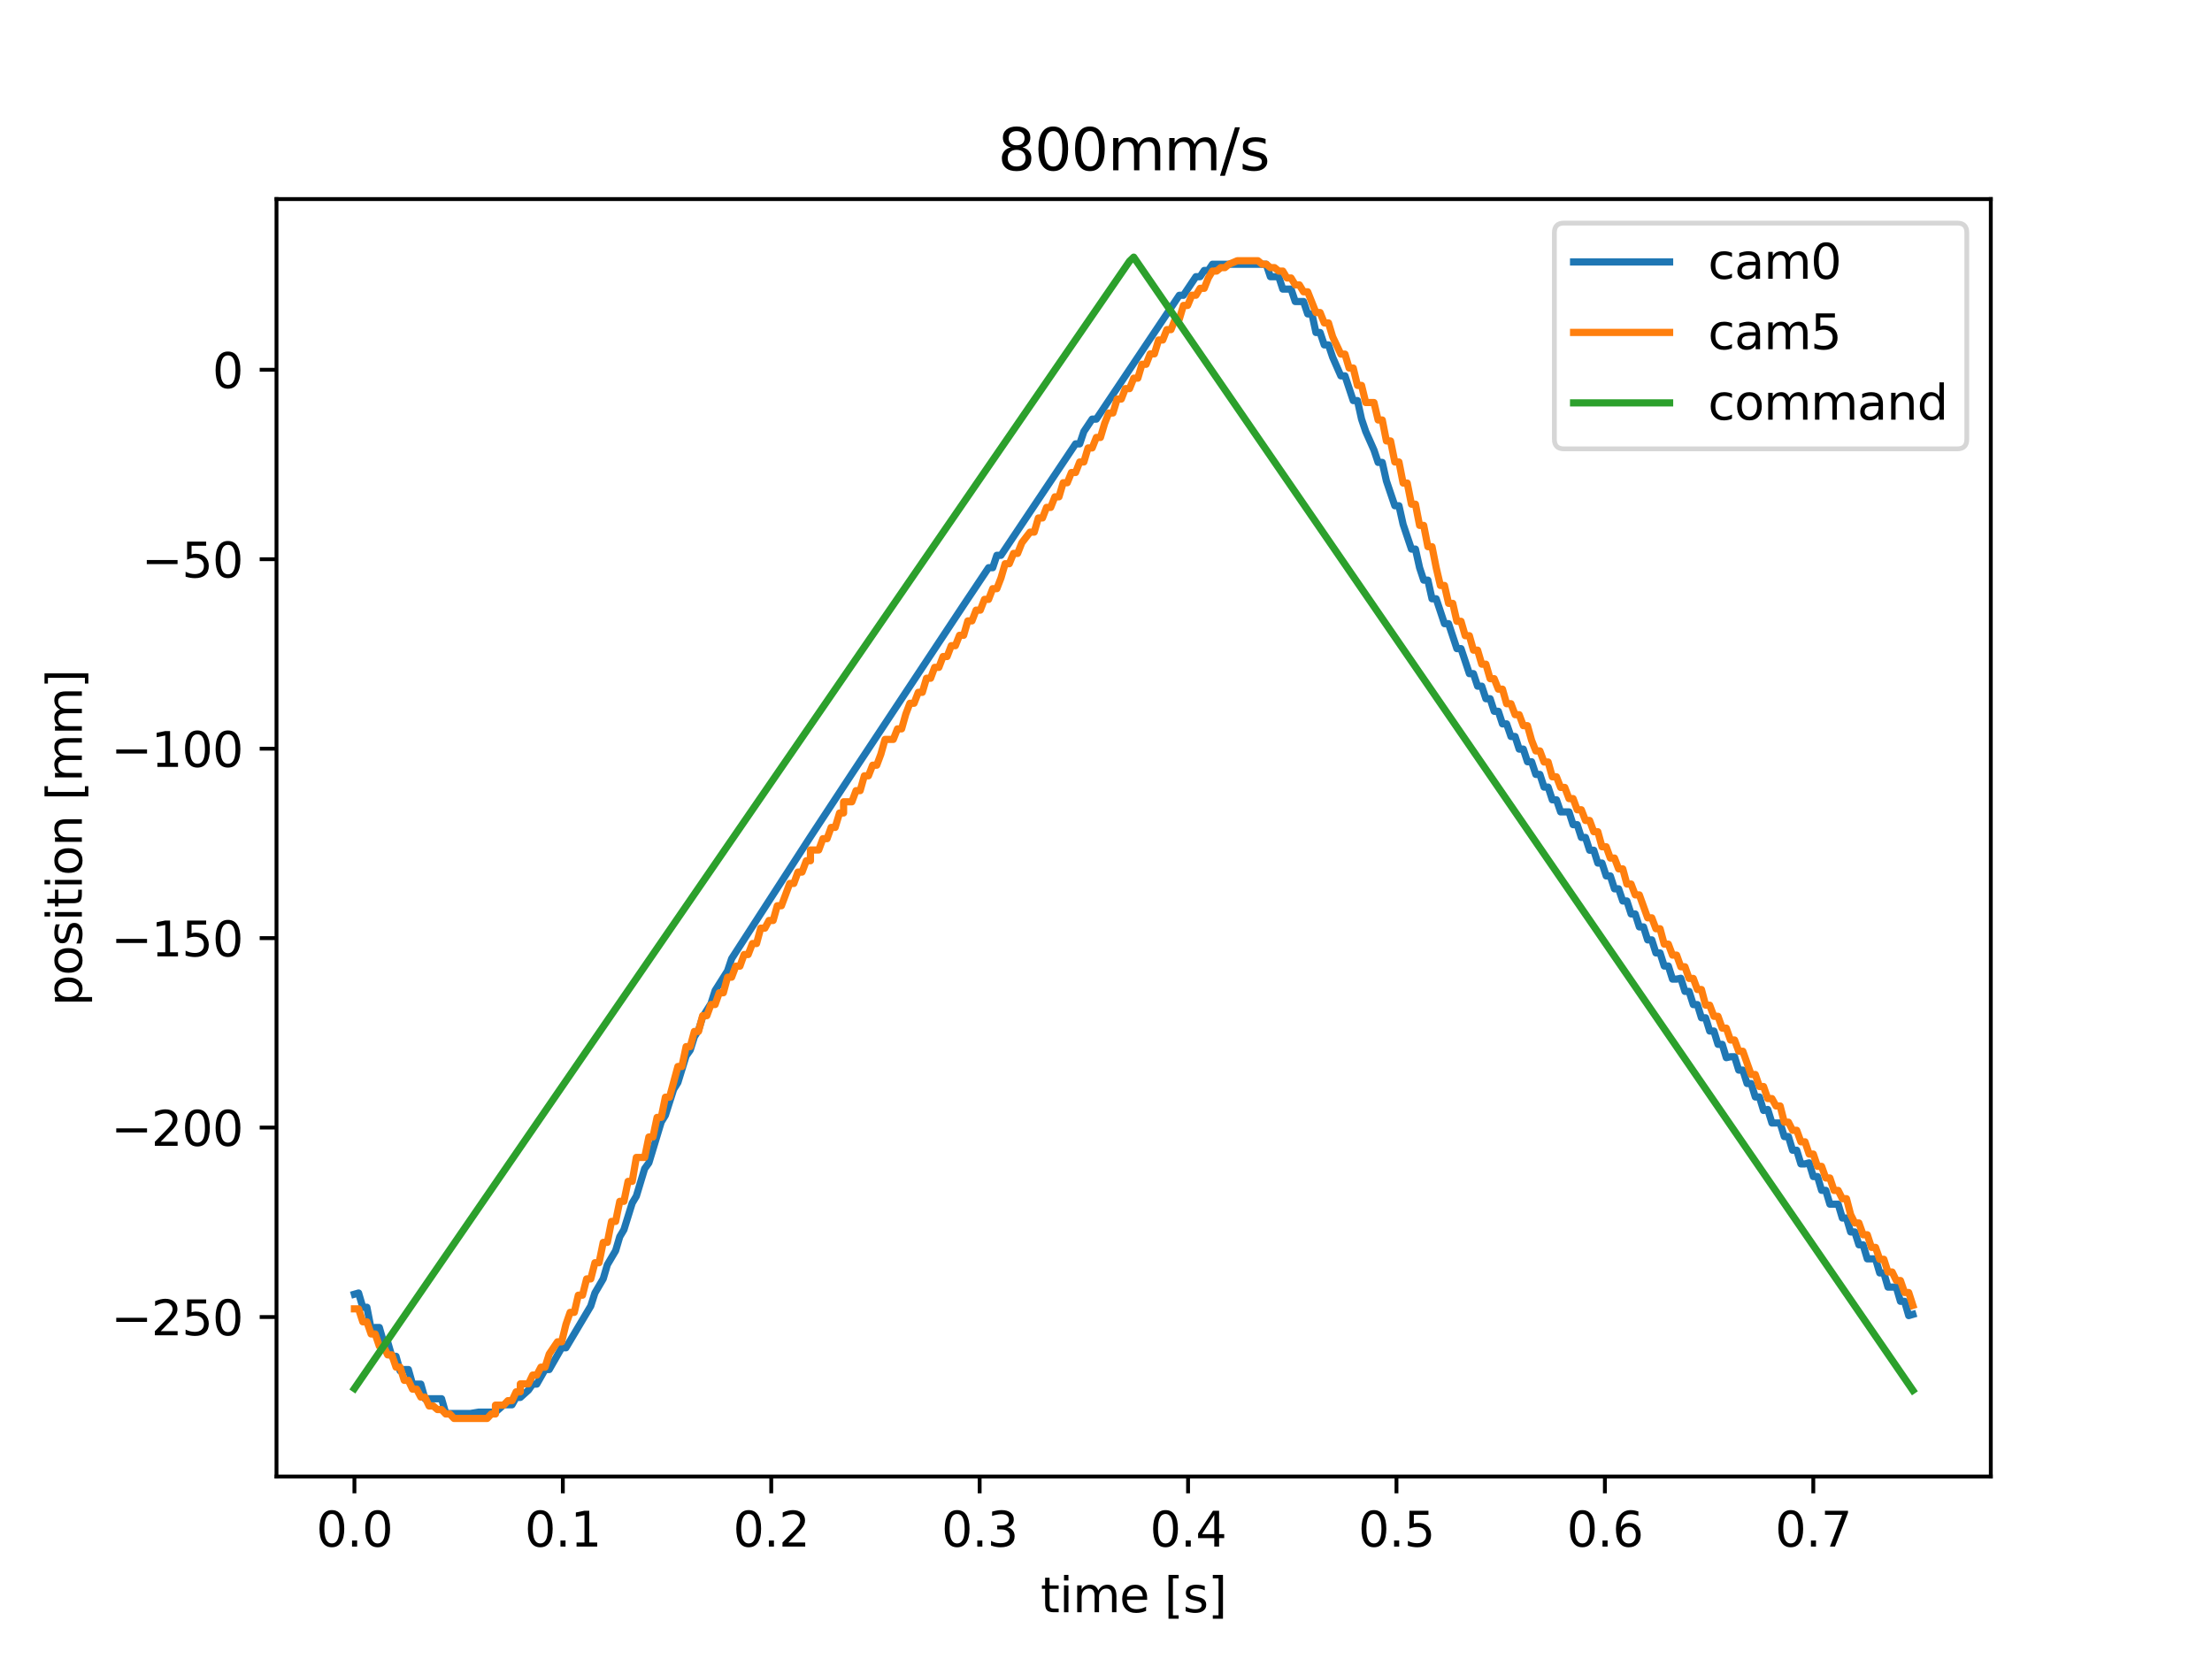 <?xml version="1.0" encoding="utf-8" standalone="no"?>
<!DOCTYPE svg PUBLIC "-//W3C//DTD SVG 1.1//EN"
  "http://www.w3.org/Graphics/SVG/1.1/DTD/svg11.dtd">
<svg xmlns:xlink="http://www.w3.org/1999/xlink" width="460.8pt" height="345.6pt" viewBox="0 0 460.8 345.6" xmlns="http://www.w3.org/2000/svg" version="1.1">
 <defs>
  <style type="text/css">*{stroke-linejoin: round; stroke-linecap: butt}</style>
 </defs>
 <g id="figure_1">
  <g id="patch_1">
   <path d="M 0 345.6 
L 460.8 345.6 
L 460.8 0 
L 0 0 
z
" style="fill: #ffffff"/>
  </g>
  <g id="axes_1">
   <g id="patch_2">
    <path d="M 57.6 307.584 
L 414.72 307.584 
L 414.72 41.472 
L 57.6 41.472 
z
" style="fill: #ffffff"/>
   </g>
   <g id="matplotlib.axis_1">
    <g id="xtick_1">
     <g id="line2d_1">
      <defs>
       <path id="m8192495be1" d="M 0 0 
L 0 3.5 
" style="stroke: #000000; stroke-width: 0.8"/>
      </defs>
      <g>
       <use xlink:href="#m8192495be1" x="73.833" y="307.584" style="stroke: #000000; stroke-width: 0.8"/>
      </g>
     </g>
     <g id="text_1">
      <!-- 0.0 -->
      <g transform="translate(65.881 322.182) scale(0.1 -0.1)">
       <defs>
        <path id="DejaVuSans-30" d="M 2034 4250 
Q 1547 4250 1301 3770 
Q 1056 3291 1056 2328 
Q 1056 1369 1301 889 
Q 1547 409 2034 409 
Q 2525 409 2770 889 
Q 3016 1369 3016 2328 
Q 3016 3291 2770 3770 
Q 2525 4250 2034 4250 
z
M 2034 4750 
Q 2819 4750 3233 4129 
Q 3647 3509 3647 2328 
Q 3647 1150 3233 529 
Q 2819 -91 2034 -91 
Q 1250 -91 836 529 
Q 422 1150 422 2328 
Q 422 3509 836 4129 
Q 1250 4750 2034 4750 
z
" transform="scale(0.016)"/>
        <path id="DejaVuSans-2e" d="M 684 794 
L 1344 794 
L 1344 0 
L 684 0 
L 684 794 
z
" transform="scale(0.016)"/>
       </defs>
       <use xlink:href="#DejaVuSans-30"/>
       <use xlink:href="#DejaVuSans-2e" x="63.623"/>
       <use xlink:href="#DejaVuSans-30" x="95.41"/>
      </g>
     </g>
    </g>
    <g id="xtick_2">
     <g id="line2d_2">
      <g>
       <use xlink:href="#m8192495be1" x="117.249" y="307.584" style="stroke: #000000; stroke-width: 0.8"/>
      </g>
     </g>
     <g id="text_2">
      <!-- 0.1 -->
      <g transform="translate(109.297 322.182) scale(0.1 -0.1)">
       <defs>
        <path id="DejaVuSans-31" d="M 794 531 
L 1825 531 
L 1825 4091 
L 703 3866 
L 703 4441 
L 1819 4666 
L 2450 4666 
L 2450 531 
L 3481 531 
L 3481 0 
L 794 0 
L 794 531 
z
" transform="scale(0.016)"/>
       </defs>
       <use xlink:href="#DejaVuSans-30"/>
       <use xlink:href="#DejaVuSans-2e" x="63.623"/>
       <use xlink:href="#DejaVuSans-31" x="95.41"/>
      </g>
     </g>
    </g>
    <g id="xtick_3">
     <g id="line2d_3">
      <g>
       <use xlink:href="#m8192495be1" x="160.664" y="307.584" style="stroke: #000000; stroke-width: 0.8"/>
      </g>
     </g>
     <g id="text_3">
      <!-- 0.2 -->
      <g transform="translate(152.713 322.182) scale(0.1 -0.1)">
       <defs>
        <path id="DejaVuSans-32" d="M 1228 531 
L 3431 531 
L 3431 0 
L 469 0 
L 469 531 
Q 828 903 1448 1529 
Q 2069 2156 2228 2338 
Q 2531 2678 2651 2914 
Q 2772 3150 2772 3378 
Q 2772 3750 2511 3984 
Q 2250 4219 1831 4219 
Q 1534 4219 1204 4116 
Q 875 4013 500 3803 
L 500 4441 
Q 881 4594 1212 4672 
Q 1544 4750 1819 4750 
Q 2544 4750 2975 4387 
Q 3406 4025 3406 3419 
Q 3406 3131 3298 2873 
Q 3191 2616 2906 2266 
Q 2828 2175 2409 1742 
Q 1991 1309 1228 531 
z
" transform="scale(0.016)"/>
       </defs>
       <use xlink:href="#DejaVuSans-30"/>
       <use xlink:href="#DejaVuSans-2e" x="63.623"/>
       <use xlink:href="#DejaVuSans-32" x="95.41"/>
      </g>
     </g>
    </g>
    <g id="xtick_4">
     <g id="line2d_4">
      <g>
       <use xlink:href="#m8192495be1" x="204.08" y="307.584" style="stroke: #000000; stroke-width: 0.8"/>
      </g>
     </g>
     <g id="text_4">
      <!-- 0.3 -->
      <g transform="translate(196.129 322.182) scale(0.1 -0.1)">
       <defs>
        <path id="DejaVuSans-33" d="M 2597 2516 
Q 3050 2419 3304 2112 
Q 3559 1806 3559 1356 
Q 3559 666 3084 287 
Q 2609 -91 1734 -91 
Q 1441 -91 1130 -33 
Q 819 25 488 141 
L 488 750 
Q 750 597 1062 519 
Q 1375 441 1716 441 
Q 2309 441 2620 675 
Q 2931 909 2931 1356 
Q 2931 1769 2642 2001 
Q 2353 2234 1838 2234 
L 1294 2234 
L 1294 2753 
L 1863 2753 
Q 2328 2753 2575 2939 
Q 2822 3125 2822 3475 
Q 2822 3834 2567 4026 
Q 2313 4219 1838 4219 
Q 1578 4219 1281 4162 
Q 984 4106 628 3988 
L 628 4550 
Q 988 4650 1302 4700 
Q 1616 4750 1894 4750 
Q 2613 4750 3031 4423 
Q 3450 4097 3450 3541 
Q 3450 3153 3228 2886 
Q 3006 2619 2597 2516 
z
" transform="scale(0.016)"/>
       </defs>
       <use xlink:href="#DejaVuSans-30"/>
       <use xlink:href="#DejaVuSans-2e" x="63.623"/>
       <use xlink:href="#DejaVuSans-33" x="95.41"/>
      </g>
     </g>
    </g>
    <g id="xtick_5">
     <g id="line2d_5">
      <g>
       <use xlink:href="#m8192495be1" x="247.496" y="307.584" style="stroke: #000000; stroke-width: 0.8"/>
      </g>
     </g>
     <g id="text_5">
      <!-- 0.4 -->
      <g transform="translate(239.544 322.182) scale(0.1 -0.1)">
       <defs>
        <path id="DejaVuSans-34" d="M 2419 4116 
L 825 1625 
L 2419 1625 
L 2419 4116 
z
M 2253 4666 
L 3047 4666 
L 3047 1625 
L 3713 1625 
L 3713 1100 
L 3047 1100 
L 3047 0 
L 2419 0 
L 2419 1100 
L 313 1100 
L 313 1709 
L 2253 4666 
z
" transform="scale(0.016)"/>
       </defs>
       <use xlink:href="#DejaVuSans-30"/>
       <use xlink:href="#DejaVuSans-2e" x="63.623"/>
       <use xlink:href="#DejaVuSans-34" x="95.41"/>
      </g>
     </g>
    </g>
    <g id="xtick_6">
     <g id="line2d_6">
      <g>
       <use xlink:href="#m8192495be1" x="290.912" y="307.584" style="stroke: #000000; stroke-width: 0.8"/>
      </g>
     </g>
     <g id="text_6">
      <!-- 0.5 -->
      <g transform="translate(282.96 322.182) scale(0.1 -0.1)">
       <defs>
        <path id="DejaVuSans-35" d="M 691 4666 
L 3169 4666 
L 3169 4134 
L 1269 4134 
L 1269 2991 
Q 1406 3038 1543 3061 
Q 1681 3084 1819 3084 
Q 2600 3084 3056 2656 
Q 3513 2228 3513 1497 
Q 3513 744 3044 326 
Q 2575 -91 1722 -91 
Q 1428 -91 1123 -41 
Q 819 9 494 109 
L 494 744 
Q 775 591 1075 516 
Q 1375 441 1709 441 
Q 2250 441 2565 725 
Q 2881 1009 2881 1497 
Q 2881 1984 2565 2268 
Q 2250 2553 1709 2553 
Q 1456 2553 1204 2497 
Q 953 2441 691 2322 
L 691 4666 
z
" transform="scale(0.016)"/>
       </defs>
       <use xlink:href="#DejaVuSans-30"/>
       <use xlink:href="#DejaVuSans-2e" x="63.623"/>
       <use xlink:href="#DejaVuSans-35" x="95.41"/>
      </g>
     </g>
    </g>
    <g id="xtick_7">
     <g id="line2d_7">
      <g>
       <use xlink:href="#m8192495be1" x="334.327" y="307.584" style="stroke: #000000; stroke-width: 0.8"/>
      </g>
     </g>
     <g id="text_7">
      <!-- 0.6 -->
      <g transform="translate(326.376 322.182) scale(0.1 -0.1)">
       <defs>
        <path id="DejaVuSans-36" d="M 2113 2584 
Q 1688 2584 1439 2293 
Q 1191 2003 1191 1497 
Q 1191 994 1439 701 
Q 1688 409 2113 409 
Q 2538 409 2786 701 
Q 3034 994 3034 1497 
Q 3034 2003 2786 2293 
Q 2538 2584 2113 2584 
z
M 3366 4563 
L 3366 3988 
Q 3128 4100 2886 4159 
Q 2644 4219 2406 4219 
Q 1781 4219 1451 3797 
Q 1122 3375 1075 2522 
Q 1259 2794 1537 2939 
Q 1816 3084 2150 3084 
Q 2853 3084 3261 2657 
Q 3669 2231 3669 1497 
Q 3669 778 3244 343 
Q 2819 -91 2113 -91 
Q 1303 -91 875 529 
Q 447 1150 447 2328 
Q 447 3434 972 4092 
Q 1497 4750 2381 4750 
Q 2619 4750 2861 4703 
Q 3103 4656 3366 4563 
z
" transform="scale(0.016)"/>
       </defs>
       <use xlink:href="#DejaVuSans-30"/>
       <use xlink:href="#DejaVuSans-2e" x="63.623"/>
       <use xlink:href="#DejaVuSans-36" x="95.41"/>
      </g>
     </g>
    </g>
    <g id="xtick_8">
     <g id="line2d_8">
      <g>
       <use xlink:href="#m8192495be1" x="377.743" y="307.584" style="stroke: #000000; stroke-width: 0.8"/>
      </g>
     </g>
     <g id="text_8">
      <!-- 0.7 -->
      <g transform="translate(369.792 322.182) scale(0.1 -0.1)">
       <defs>
        <path id="DejaVuSans-37" d="M 525 4666 
L 3525 4666 
L 3525 4397 
L 1831 0 
L 1172 0 
L 2766 4134 
L 525 4134 
L 525 4666 
z
" transform="scale(0.016)"/>
       </defs>
       <use xlink:href="#DejaVuSans-30"/>
       <use xlink:href="#DejaVuSans-2e" x="63.623"/>
       <use xlink:href="#DejaVuSans-37" x="95.41"/>
      </g>
     </g>
    </g>
    <g id="text_9">
     <!-- time [s] -->
     <g transform="translate(216.769 335.861) scale(0.1 -0.1)">
      <defs>
       <path id="DejaVuSans-74" d="M 1172 4494 
L 1172 3500 
L 2356 3500 
L 2356 3053 
L 1172 3053 
L 1172 1153 
Q 1172 725 1289 603 
Q 1406 481 1766 481 
L 2356 481 
L 2356 0 
L 1766 0 
Q 1100 0 847 248 
Q 594 497 594 1153 
L 594 3053 
L 172 3053 
L 172 3500 
L 594 3500 
L 594 4494 
L 1172 4494 
z
" transform="scale(0.016)"/>
       <path id="DejaVuSans-69" d="M 603 3500 
L 1178 3500 
L 1178 0 
L 603 0 
L 603 3500 
z
M 603 4863 
L 1178 4863 
L 1178 4134 
L 603 4134 
L 603 4863 
z
" transform="scale(0.016)"/>
       <path id="DejaVuSans-6d" d="M 3328 2828 
Q 3544 3216 3844 3400 
Q 4144 3584 4550 3584 
Q 5097 3584 5394 3201 
Q 5691 2819 5691 2113 
L 5691 0 
L 5113 0 
L 5113 2094 
Q 5113 2597 4934 2840 
Q 4756 3084 4391 3084 
Q 3944 3084 3684 2787 
Q 3425 2491 3425 1978 
L 3425 0 
L 2847 0 
L 2847 2094 
Q 2847 2600 2669 2842 
Q 2491 3084 2119 3084 
Q 1678 3084 1418 2786 
Q 1159 2488 1159 1978 
L 1159 0 
L 581 0 
L 581 3500 
L 1159 3500 
L 1159 2956 
Q 1356 3278 1631 3431 
Q 1906 3584 2284 3584 
Q 2666 3584 2933 3390 
Q 3200 3197 3328 2828 
z
" transform="scale(0.016)"/>
       <path id="DejaVuSans-65" d="M 3597 1894 
L 3597 1613 
L 953 1613 
Q 991 1019 1311 708 
Q 1631 397 2203 397 
Q 2534 397 2845 478 
Q 3156 559 3463 722 
L 3463 178 
Q 3153 47 2828 -22 
Q 2503 -91 2169 -91 
Q 1331 -91 842 396 
Q 353 884 353 1716 
Q 353 2575 817 3079 
Q 1281 3584 2069 3584 
Q 2775 3584 3186 3129 
Q 3597 2675 3597 1894 
z
M 3022 2063 
Q 3016 2534 2758 2815 
Q 2500 3097 2075 3097 
Q 1594 3097 1305 2825 
Q 1016 2553 972 2059 
L 3022 2063 
z
" transform="scale(0.016)"/>
       <path id="DejaVuSans-20" transform="scale(0.016)"/>
       <path id="DejaVuSans-5b" d="M 550 4863 
L 1875 4863 
L 1875 4416 
L 1125 4416 
L 1125 -397 
L 1875 -397 
L 1875 -844 
L 550 -844 
L 550 4863 
z
" transform="scale(0.016)"/>
       <path id="DejaVuSans-73" d="M 2834 3397 
L 2834 2853 
Q 2591 2978 2328 3040 
Q 2066 3103 1784 3103 
Q 1356 3103 1142 2972 
Q 928 2841 928 2578 
Q 928 2378 1081 2264 
Q 1234 2150 1697 2047 
L 1894 2003 
Q 2506 1872 2764 1633 
Q 3022 1394 3022 966 
Q 3022 478 2636 193 
Q 2250 -91 1575 -91 
Q 1294 -91 989 -36 
Q 684 19 347 128 
L 347 722 
Q 666 556 975 473 
Q 1284 391 1588 391 
Q 1994 391 2212 530 
Q 2431 669 2431 922 
Q 2431 1156 2273 1281 
Q 2116 1406 1581 1522 
L 1381 1569 
Q 847 1681 609 1914 
Q 372 2147 372 2553 
Q 372 3047 722 3315 
Q 1072 3584 1716 3584 
Q 2034 3584 2315 3537 
Q 2597 3491 2834 3397 
z
" transform="scale(0.016)"/>
       <path id="DejaVuSans-5d" d="M 1947 4863 
L 1947 -844 
L 622 -844 
L 622 -397 
L 1369 -397 
L 1369 4416 
L 622 4416 
L 622 4863 
L 1947 4863 
z
" transform="scale(0.016)"/>
      </defs>
      <use xlink:href="#DejaVuSans-74"/>
      <use xlink:href="#DejaVuSans-69" x="39.209"/>
      <use xlink:href="#DejaVuSans-6d" x="66.992"/>
      <use xlink:href="#DejaVuSans-65" x="164.404"/>
      <use xlink:href="#DejaVuSans-20" x="225.928"/>
      <use xlink:href="#DejaVuSans-5b" x="257.715"/>
      <use xlink:href="#DejaVuSans-73" x="296.729"/>
      <use xlink:href="#DejaVuSans-5d" x="348.828"/>
     </g>
    </g>
   </g>
   <g id="matplotlib.axis_2">
    <g id="ytick_1">
     <g id="line2d_9">
      <defs>
       <path id="m482fd61b7e" d="M 0 0 
L -3.5 0 
" style="stroke: #000000; stroke-width: 0.8"/>
      </defs>
      <g>
       <use xlink:href="#m482fd61b7e" x="57.6" y="274.359" style="stroke: #000000; stroke-width: 0.8"/>
      </g>
     </g>
     <g id="text_10">
      <!-- −250 -->
      <g transform="translate(23.133 278.158) scale(0.1 -0.1)">
       <defs>
        <path id="DejaVuSans-2212" d="M 678 2272 
L 4684 2272 
L 4684 1741 
L 678 1741 
L 678 2272 
z
" transform="scale(0.016)"/>
       </defs>
       <use xlink:href="#DejaVuSans-2212"/>
       <use xlink:href="#DejaVuSans-32" x="83.789"/>
       <use xlink:href="#DejaVuSans-35" x="147.412"/>
       <use xlink:href="#DejaVuSans-30" x="211.035"/>
      </g>
     </g>
    </g>
    <g id="ytick_2">
     <g id="line2d_10">
      <g>
       <use xlink:href="#m482fd61b7e" x="57.6" y="234.893" style="stroke: #000000; stroke-width: 0.8"/>
      </g>
     </g>
     <g id="text_11">
      <!-- −200 -->
      <g transform="translate(23.133 238.693) scale(0.1 -0.1)">
       <use xlink:href="#DejaVuSans-2212"/>
       <use xlink:href="#DejaVuSans-32" x="83.789"/>
       <use xlink:href="#DejaVuSans-30" x="147.412"/>
       <use xlink:href="#DejaVuSans-30" x="211.035"/>
      </g>
     </g>
    </g>
    <g id="ytick_3">
     <g id="line2d_11">
      <g>
       <use xlink:href="#m482fd61b7e" x="57.6" y="195.428" style="stroke: #000000; stroke-width: 0.8"/>
      </g>
     </g>
     <g id="text_12">
      <!-- −150 -->
      <g transform="translate(23.133 199.227) scale(0.1 -0.1)">
       <use xlink:href="#DejaVuSans-2212"/>
       <use xlink:href="#DejaVuSans-31" x="83.789"/>
       <use xlink:href="#DejaVuSans-35" x="147.412"/>
       <use xlink:href="#DejaVuSans-30" x="211.035"/>
      </g>
     </g>
    </g>
    <g id="ytick_4">
     <g id="line2d_12">
      <g>
       <use xlink:href="#m482fd61b7e" x="57.6" y="155.963" style="stroke: #000000; stroke-width: 0.8"/>
      </g>
     </g>
     <g id="text_13">
      <!-- −100 -->
      <g transform="translate(23.133 159.762) scale(0.1 -0.1)">
       <use xlink:href="#DejaVuSans-2212"/>
       <use xlink:href="#DejaVuSans-31" x="83.789"/>
       <use xlink:href="#DejaVuSans-30" x="147.412"/>
       <use xlink:href="#DejaVuSans-30" x="211.035"/>
      </g>
     </g>
    </g>
    <g id="ytick_5">
     <g id="line2d_13">
      <g>
       <use xlink:href="#m482fd61b7e" x="57.6" y="116.498" style="stroke: #000000; stroke-width: 0.8"/>
      </g>
     </g>
     <g id="text_14">
      <!-- −50 -->
      <g transform="translate(29.495 120.297) scale(0.1 -0.1)">
       <use xlink:href="#DejaVuSans-2212"/>
       <use xlink:href="#DejaVuSans-35" x="83.789"/>
       <use xlink:href="#DejaVuSans-30" x="147.412"/>
      </g>
     </g>
    </g>
    <g id="ytick_6">
     <g id="line2d_14">
      <g>
       <use xlink:href="#m482fd61b7e" x="57.6" y="77.032" style="stroke: #000000; stroke-width: 0.8"/>
      </g>
     </g>
     <g id="text_15">
      <!-- 0 -->
      <g transform="translate(44.237 80.832) scale(0.1 -0.1)">
       <use xlink:href="#DejaVuSans-30"/>
      </g>
     </g>
    </g>
    <g id="text_16">
     <!-- position [mm] -->
     <g transform="translate(17.053 209.564) rotate(-90) scale(0.1 -0.1)">
      <defs>
       <path id="DejaVuSans-70" d="M 1159 525 
L 1159 -1331 
L 581 -1331 
L 581 3500 
L 1159 3500 
L 1159 2969 
Q 1341 3281 1617 3432 
Q 1894 3584 2278 3584 
Q 2916 3584 3314 3078 
Q 3713 2572 3713 1747 
Q 3713 922 3314 415 
Q 2916 -91 2278 -91 
Q 1894 -91 1617 61 
Q 1341 213 1159 525 
z
M 3116 1747 
Q 3116 2381 2855 2742 
Q 2594 3103 2138 3103 
Q 1681 3103 1420 2742 
Q 1159 2381 1159 1747 
Q 1159 1113 1420 752 
Q 1681 391 2138 391 
Q 2594 391 2855 752 
Q 3116 1113 3116 1747 
z
" transform="scale(0.016)"/>
       <path id="DejaVuSans-6f" d="M 1959 3097 
Q 1497 3097 1228 2736 
Q 959 2375 959 1747 
Q 959 1119 1226 758 
Q 1494 397 1959 397 
Q 2419 397 2687 759 
Q 2956 1122 2956 1747 
Q 2956 2369 2687 2733 
Q 2419 3097 1959 3097 
z
M 1959 3584 
Q 2709 3584 3137 3096 
Q 3566 2609 3566 1747 
Q 3566 888 3137 398 
Q 2709 -91 1959 -91 
Q 1206 -91 779 398 
Q 353 888 353 1747 
Q 353 2609 779 3096 
Q 1206 3584 1959 3584 
z
" transform="scale(0.016)"/>
       <path id="DejaVuSans-6e" d="M 3513 2113 
L 3513 0 
L 2938 0 
L 2938 2094 
Q 2938 2591 2744 2837 
Q 2550 3084 2163 3084 
Q 1697 3084 1428 2787 
Q 1159 2491 1159 1978 
L 1159 0 
L 581 0 
L 581 3500 
L 1159 3500 
L 1159 2956 
Q 1366 3272 1645 3428 
Q 1925 3584 2291 3584 
Q 2894 3584 3203 3211 
Q 3513 2838 3513 2113 
z
" transform="scale(0.016)"/>
      </defs>
      <use xlink:href="#DejaVuSans-70"/>
      <use xlink:href="#DejaVuSans-6f" x="63.477"/>
      <use xlink:href="#DejaVuSans-73" x="124.658"/>
      <use xlink:href="#DejaVuSans-69" x="176.758"/>
      <use xlink:href="#DejaVuSans-74" x="204.541"/>
      <use xlink:href="#DejaVuSans-69" x="243.75"/>
      <use xlink:href="#DejaVuSans-6f" x="271.533"/>
      <use xlink:href="#DejaVuSans-6e" x="332.715"/>
      <use xlink:href="#DejaVuSans-20" x="396.094"/>
      <use xlink:href="#DejaVuSans-5b" x="427.881"/>
      <use xlink:href="#DejaVuSans-6d" x="466.895"/>
      <use xlink:href="#DejaVuSans-6d" x="564.307"/>
      <use xlink:href="#DejaVuSans-5d" x="661.719"/>
     </g>
    </g>
   </g>
   <g id="line2d_15">
    <path d="M 73.833 269.607 
L 74.701 269.356 
L 75.574 272.321 
L 76.429 272.321 
L 77.302 276.795 
L 78.161 276.536 
L 79.021 276.536 
L 79.889 279.532 
L 80.753 279.532 
L 81.622 282.542 
L 82.499 282.542 
L 83.345 285.568 
L 84.209 285.298 
L 85.073 285.298 
L 85.937 288.334 
L 87.665 288.334 
L 88.525 291.385 
L 91.985 291.385 
L 92.866 294.452 
L 98.028 294.452 
L 98.028 294.452 
L 99.748 294.171 
L 103.212 294.171 
L 103.212 294.171 
L 104.936 292.637 
L 106.664 292.637 
L 107.523 291.108 
L 108.392 291.108 
L 108.392 291.108 
L 110.089 289.583 
L 110.962 288.334 
L 111.817 288.334 
L 113.545 285.298 
L 114.413 285.298 
L 114.413 285.298 
L 117.001 280.771 
L 117.891 280.771 
L 123.066 272.068 
L 123.93 269.356 
L 125.658 266.403 
L 126.522 263.464 
L 128.246 260.538 
L 129.11 257.624 
L 129.974 256.172 
L 131.702 250.619 
L 132.561 249.179 
L 134.294 243.451 
L 135.171 242.242 
L 137.745 233.736 
L 138.609 232.327 
L 140.333 226.916 
L 141.214 225.518 
L 142.929 219.949 
L 143.789 218.751 
L 144.648 215.982 
L 145.517 214.6 
L 146.376 211.844 
L 148.104 209.095 
L 148.972 206.355 
L 151.56 202.26 
L 152.411 199.707 
L 168.831 174.315 
L 168.831 174.315 
L 177.458 161.201 
L 200.746 126.033 
L 205.938 118.264 
L 206.798 118.264 
L 207.662 115.679 
L 208.522 115.679 
L 224.064 92.465 
L 224.924 92.465 
L 225.788 89.889 
L 227.516 87.313 
L 228.384 87.313 
L 245.664 61.518 
L 246.528 61.518 
L 249.133 57.638 
L 249.997 57.638 
L 250.861 56.343 
L 251.712 56.343 
L 252.576 55.048 
L 263.777 55.048 
L 264.641 57.638 
L 266.382 57.638 
L 267.228 60.225 
L 268.956 60.225 
L 269.82 62.811 
L 271.548 62.811 
L 272.417 65.395 
L 273.298 65.395 
L 274.136 69.268 
L 275 69.268 
L 275.864 71.849 
L 276.749 71.849 
L 277.618 74.428 
L 277.618 74.428 
L 279.32 78.295 
L 280.184 78.295 
L 281.903 83.449 
L 282.784 83.449 
L 283.635 87.313 
L 284.508 89.889 
L 286.223 93.753 
L 287.087 96.33 
L 287.951 96.33 
L 288.815 100.195 
L 290.564 105.352 
L 291.428 105.352 
L 292.292 109.222 
L 294.029 114.386 
L 294.862 114.386 
L 295.726 118.264 
L 296.582 120.852 
L 297.45 120.852 
L 298.314 124.737 
L 299.182 124.737 
L 300.91 129.925 
L 301.766 129.925 
L 303.494 135.123 
L 304.358 135.123 
L 306.098 140.334 
L 306.945 140.334 
L 307.809 142.944 
L 308.677 142.944 
L 309.537 145.558 
L 310.418 145.558 
L 311.265 148.175 
L 312.129 148.175 
L 312.989 150.797 
L 313.857 150.797 
L 314.764 153.422 
L 315.62 153.422 
L 316.471 156.052 
L 317.334 156.052 
L 318.198 158.686 
L 319.062 158.686 
L 319.935 161.324 
L 320.786 161.324 
L 321.65 163.967 
L 322.505 163.967 
L 323.374 166.616 
L 324.242 166.616 
L 325.106 169.137 
L 326.851 169.137 
L 327.702 171.792 
L 328.562 171.792 
L 329.421 174.453 
L 330.281 174.453 
L 331.145 177.12 
L 332.009 177.12 
L 332.856 179.792 
L 333.724 179.792 
L 334.601 182.471 
L 335.456 182.471 
L 336.325 185.156 
L 337.189 185.156 
L 338.053 187.693 
L 338.912 187.693 
L 339.785 190.388 
L 340.644 190.388 
L 341.504 193.09 
L 342.372 193.09 
L 343.232 195.798 
L 344.096 195.798 
L 344.956 198.514 
L 345.82 198.514 
L 346.684 201.237 
L 347.548 201.237 
L 348.412 203.968 
L 349.275 203.968 
L 350.144 203.795 
L 351.003 206.53 
L 351.867 206.53 
L 352.74 209.274 
L 353.595 209.274 
L 354.442 212.025 
L 355.31 212.025 
L 356.161 214.786 
L 357.038 214.786 
L 357.889 217.554 
L 358.771 217.554 
L 359.617 220.332 
L 360.485 220.14 
L 361.345 220.14 
L 362.205 222.923 
L 363.064 222.923 
L 363.95 225.716 
L 364.792 225.716 
L 365.661 228.518 
L 366.52 228.518 
L 367.38 231.33 
L 368.257 231.125 
L 369.13 233.943 
L 370.836 233.943 
L 371.7 236.771 
L 372.564 236.771 
L 373.423 239.611 
L 374.287 239.611 
L 375.156 242.46 
L 376.015 242.46 
L 376.879 242.242 
L 377.743 245.099 
L 378.616 245.099 
L 379.471 247.967 
L 380.339 247.967 
L 381.199 250.847 
L 382.927 250.847 
L 383.791 253.738 
L 384.659 253.738 
L 385.523 256.641 
L 386.392 256.641 
L 387.243 259.317 
L 388.12 259.317 
L 388.992 262.241 
L 390.712 262.241 
L 391.58 265.178 
L 392.439 265.178 
L 393.299 268.127 
L 395.031 268.127 
L 395.895 271.09 
L 396.759 271.09 
L 397.619 274.067 
L 398.487 273.809 
L 398.487 273.809 
" clip-path="url(#p2e3fac5499)" style="fill: none; stroke: #1f77b4; stroke-width: 1.5; stroke-linecap: square"/>
   </g>
   <g id="line2d_16">
    <path d="M 73.833 272.663 
L 74.701 272.663 
L 75.574 275.358 
L 76.429 275.358 
L 77.302 277.889 
L 78.161 277.889 
L 79.021 280.429 
L 79.889 280.429 
L 80.753 282.245 
L 81.622 282.245 
L 82.499 284.802 
L 83.345 284.802 
L 84.209 287.547 
L 85.073 287.547 
L 85.937 289.384 
L 86.797 289.384 
L 87.665 291.044 
L 88.525 291.044 
L 89.389 292.891 
L 90.257 292.891 
L 91.121 293.634 
L 91.985 293.634 
L 92.866 294.56 
L 93.708 294.56 
L 94.581 295.488 
L 101.484 295.488 
L 102.348 294.56 
L 103.212 294.56 
L 103.212 292.709 
L 104.936 292.709 
L 105.8 291.786 
L 106.664 291.786 
L 107.523 289.943 
L 108.392 289.943 
L 108.392 288.285 
L 110.089 288.285 
L 110.962 286.452 
L 111.817 286.452 
L 112.681 284.802 
L 113.545 284.802 
L 114.413 282.069 
L 114.413 282.069 
L 116.133 279.523 
L 117.001 279.523 
L 117.891 275.912 
L 118.764 273.389 
L 119.632 273.389 
L 120.474 269.812 
L 121.343 269.812 
L 122.202 266.422 
L 123.066 266.422 
L 123.93 263.049 
L 124.794 263.049 
L 125.658 258.814 
L 126.522 258.814 
L 127.386 254.443 
L 128.246 254.443 
L 129.11 250.261 
L 129.974 250.261 
L 130.838 246.102 
L 131.702 246.102 
L 132.561 241.112 
L 134.294 241.112 
L 135.171 236.854 
L 136.021 236.854 
L 136.881 232.772 
L 137.745 232.772 
L 138.609 228.566 
L 139.477 228.566 
L 141.214 222.172 
L 142.048 222.172 
L 142.929 218.028 
L 143.789 218.028 
L 144.648 214.866 
L 145.517 214.866 
L 146.376 211.582 
L 147.249 211.582 
L 148.104 209.262 
L 148.972 209.262 
L 149.832 206.815 
L 150.687 206.815 
L 151.56 203.566 
L 152.411 203.566 
L 153.284 201.267 
L 154.143 201.267 
L 155.007 198.846 
L 155.858 198.846 
L 156.74 196.558 
L 157.603 196.558 
L 158.472 193.35 
L 159.34 193.35 
L 160.195 191.752 
L 161.059 191.752 
L 161.919 188.685 
L 162.783 188.685 
L 164.515 184.043 
L 165.371 184.043 
L 166.222 181.672 
L 167.081 181.672 
L 167.967 179.309 
L 168.831 179.309 
L 168.831 177.065 
L 170.554 177.065 
L 171.427 174.714 
L 172.291 174.714 
L 173.133 172.369 
L 173.98 172.369 
L 174.892 169.361 
L 175.734 169.361 
L 175.734 167.03 
L 177.458 167.03 
L 178.326 164.705 
L 179.185 164.705 
L 180.058 161.615 
L 180.913 161.615 
L 181.782 159.406 
L 182.641 159.406 
L 183.505 157.1 
L 184.369 154.033 
L 186.089 154.033 
L 186.957 151.838 
L 187.821 151.838 
L 188.685 148.787 
L 189.544 146.505 
L 190.417 146.505 
L 191.294 144.229 
L 192.136 144.229 
L 193.005 141.292 
L 193.864 141.292 
L 194.702 139.026 
L 195.584 139.026 
L 196.448 136.765 
L 197.299 136.765 
L 198.167 134.508 
L 199.022 134.508 
L 199.886 132.341 
L 200.746 132.341 
L 201.614 129.344 
L 202.478 129.344 
L 203.338 127.102 
L 204.21 127.102 
L 205.083 124.863 
L 205.938 124.863 
L 206.798 122.629 
L 207.662 122.629 
L 208.522 120.4 
L 209.39 117.433 
L 210.254 117.433 
L 211.131 115.286 
L 211.99 115.286 
L 212.867 113.068 
L 212.867 113.068 
L 214.578 110.853 
L 215.446 110.853 
L 216.306 107.906 
L 217.166 107.906 
L 218.017 105.7 
L 218.881 105.7 
L 219.753 103.497 
L 220.604 103.497 
L 221.477 100.564 
L 222.332 100.564 
L 223.2 98.432 
L 224.064 98.432 
L 224.924 96.238 
L 225.788 96.238 
L 226.656 93.317 
L 227.516 93.317 
L 228.384 91.13 
L 229.244 91.13 
L 230.112 88.218 
L 230.972 86.037 
L 231.844 86.037 
L 232.726 83.132 
L 233.585 83.132 
L 234.428 80.957 
L 235.305 80.957 
L 236.177 78.783 
L 237.033 78.783 
L 237.892 75.889 
L 238.756 75.889 
L 239.607 73.721 
L 240.48 73.721 
L 241.357 70.832 
L 242.217 70.832 
L 243.072 68.668 
L 243.94 68.668 
L 244.804 66.506 
L 245.664 66.506 
L 246.528 63.625 
L 247.405 63.625 
L 248.277 61.506 
L 249.133 61.506 
L 249.997 60.066 
L 250.861 60.066 
L 251.712 57.908 
L 252.576 56.47 
L 253.439 56.47 
L 254.303 55.752 
L 255.167 55.752 
L 256.036 55.033 
L 256.036 55.033 
L 257.755 54.314 
L 262.049 54.314 
L 262.917 55.033 
L 263.777 55.033 
L 264.641 55.752 
L 265.505 55.752 
L 266.382 56.47 
L 267.228 56.47 
L 268.092 57.908 
L 268.956 57.908 
L 269.82 59.347 
L 270.68 59.347 
L 271.548 60.786 
L 272.417 60.786 
L 274.136 65.107 
L 275 65.107 
L 275.864 67.27 
L 276.749 67.27 
L 277.618 70.156 
L 277.618 70.156 
L 279.32 73.768 
L 280.184 73.768 
L 281.043 76.662 
L 281.903 76.662 
L 282.784 80.284 
L 283.635 80.284 
L 284.508 83.858 
L 286.223 83.858 
L 287.087 87.491 
L 287.951 87.491 
L 288.815 91.859 
L 289.679 91.859 
L 290.564 96.238 
L 291.428 96.238 
L 292.292 100.629 
L 293.152 100.629 
L 294.029 105.032 
L 294.862 105.032 
L 295.726 109.449 
L 296.582 109.449 
L 297.45 113.88 
L 298.314 113.88 
L 299.182 118.25 
L 300.055 121.964 
L 300.91 121.964 
L 301.766 125.69 
L 302.634 125.69 
L 303.494 129.427 
L 304.358 129.427 
L 305.226 132.426 
L 306.098 132.426 
L 306.945 135.434 
L 307.809 135.434 
L 308.677 138.36 
L 309.537 138.36 
L 310.418 141.382 
L 311.265 141.382 
L 312.129 143.563 
L 312.989 143.563 
L 313.857 146.599 
L 314.764 146.599 
L 315.62 148.882 
L 316.471 148.882 
L 317.334 151.171 
L 318.198 151.171 
L 319.062 154.231 
L 319.935 156.432 
L 320.786 156.432 
L 321.65 158.738 
L 322.505 158.738 
L 323.374 161.822 
L 324.242 161.822 
L 325.106 164.036 
L 325.97 164.036 
L 326.851 166.361 
L 327.702 166.361 
L 328.562 168.691 
L 329.421 168.691 
L 330.281 170.919 
L 331.145 170.919 
L 332.009 173.261 
L 332.856 173.261 
L 333.724 176.394 
L 334.601 176.394 
L 335.456 178.751 
L 336.325 178.751 
L 337.189 180.999 
L 338.053 180.999 
L 338.912 184.161 
L 339.785 184.161 
L 340.644 186.421 
L 341.504 186.421 
L 343.232 191.198 
L 344.096 191.198 
L 344.956 193.474 
L 345.82 193.474 
L 346.684 196.684 
L 347.548 196.684 
L 348.412 198.973 
L 349.275 198.973 
L 350.144 201.395 
L 351.003 201.395 
L 351.867 203.826 
L 352.74 203.826 
L 353.595 206.133 
L 354.442 206.133 
L 355.31 209.395 
L 356.161 209.395 
L 357.038 211.717 
L 357.889 211.717 
L 358.771 214.18 
L 359.617 214.18 
L 360.485 216.652 
L 361.345 216.652 
L 362.205 218.994 
L 363.064 218.994 
L 364.792 223.837 
L 365.661 223.837 
L 366.52 226.342 
L 367.38 226.342 
L 368.257 228.856 
L 369.13 228.856 
L 369.972 230.391 
L 370.836 230.391 
L 371.7 233.765 
L 372.564 233.765 
L 373.423 235.458 
L 374.287 235.458 
L 375.156 237.854 
L 376.015 237.854 
L 376.879 240.411 
L 377.743 240.411 
L 378.616 242.977 
L 379.471 242.977 
L 380.339 245.397 
L 381.199 245.397 
L 382.063 247.982 
L 382.927 247.982 
L 383.791 249.711 
L 384.659 249.711 
L 385.523 253.023 
L 386.392 254.765 
L 387.243 254.765 
L 388.12 257.224 
L 388.992 257.224 
L 389.856 259.856 
L 390.712 259.856 
L 391.58 262.332 
L 392.439 262.332 
L 393.299 264.984 
L 394.172 264.984 
L 395.031 266.758 
L 395.895 266.758 
L 396.759 269.259 
L 397.619 269.259 
L 398.487 271.939 
L 398.487 271.939 
" clip-path="url(#p2e3fac5499)" style="fill: none; stroke: #ff7f0e; stroke-width: 1.5; stroke-linecap: square"/>
   </g>
   <g id="line2d_17">
    <path d="M 73.833 289.254 
L 235.305 54.408 
L 236.177 53.568 
L 398.487 289.633 
L 398.487 289.633 
" clip-path="url(#p2e3fac5499)" style="fill: none; stroke: #2ca02c; stroke-width: 1.5; stroke-linecap: square"/>
   </g>
   <g id="patch_3">
    <path d="M 57.6 307.584 
L 57.6 41.472 
" style="fill: none; stroke: #000000; stroke-width: 0.8; stroke-linejoin: miter; stroke-linecap: square"/>
   </g>
   <g id="patch_4">
    <path d="M 414.72 307.584 
L 414.72 41.472 
" style="fill: none; stroke: #000000; stroke-width: 0.8; stroke-linejoin: miter; stroke-linecap: square"/>
   </g>
   <g id="patch_5">
    <path d="M 57.6 307.584 
L 414.72 307.584 
" style="fill: none; stroke: #000000; stroke-width: 0.8; stroke-linejoin: miter; stroke-linecap: square"/>
   </g>
   <g id="patch_6">
    <path d="M 57.6 41.472 
L 414.72 41.472 
" style="fill: none; stroke: #000000; stroke-width: 0.8; stroke-linejoin: miter; stroke-linecap: square"/>
   </g>
   <g id="text_17">
    <!-- 800mm/s -->
    <g transform="translate(207.872 35.472) scale(0.12 -0.12)">
     <defs>
      <path id="DejaVuSans-38" d="M 2034 2216 
Q 1584 2216 1326 1975 
Q 1069 1734 1069 1313 
Q 1069 891 1326 650 
Q 1584 409 2034 409 
Q 2484 409 2743 651 
Q 3003 894 3003 1313 
Q 3003 1734 2745 1975 
Q 2488 2216 2034 2216 
z
M 1403 2484 
Q 997 2584 770 2862 
Q 544 3141 544 3541 
Q 544 4100 942 4425 
Q 1341 4750 2034 4750 
Q 2731 4750 3128 4425 
Q 3525 4100 3525 3541 
Q 3525 3141 3298 2862 
Q 3072 2584 2669 2484 
Q 3125 2378 3379 2068 
Q 3634 1759 3634 1313 
Q 3634 634 3220 271 
Q 2806 -91 2034 -91 
Q 1263 -91 848 271 
Q 434 634 434 1313 
Q 434 1759 690 2068 
Q 947 2378 1403 2484 
z
M 1172 3481 
Q 1172 3119 1398 2916 
Q 1625 2713 2034 2713 
Q 2441 2713 2670 2916 
Q 2900 3119 2900 3481 
Q 2900 3844 2670 4047 
Q 2441 4250 2034 4250 
Q 1625 4250 1398 4047 
Q 1172 3844 1172 3481 
z
" transform="scale(0.016)"/>
      <path id="DejaVuSans-2f" d="M 1625 4666 
L 2156 4666 
L 531 -594 
L 0 -594 
L 1625 4666 
z
" transform="scale(0.016)"/>
     </defs>
     <use xlink:href="#DejaVuSans-38"/>
     <use xlink:href="#DejaVuSans-30" x="63.623"/>
     <use xlink:href="#DejaVuSans-30" x="127.246"/>
     <use xlink:href="#DejaVuSans-6d" x="190.869"/>
     <use xlink:href="#DejaVuSans-6d" x="288.281"/>
     <use xlink:href="#DejaVuSans-2f" x="385.693"/>
     <use xlink:href="#DejaVuSans-73" x="419.385"/>
    </g>
   </g>
   <g id="legend_1">
    <g id="patch_7">
     <path d="M 325.808 93.506 
L 407.72 93.506 
Q 409.72 93.506 409.72 91.506 
L 409.72 48.472 
Q 409.72 46.472 407.72 46.472 
L 325.808 46.472 
Q 323.808 46.472 323.808 48.472 
L 323.808 91.506 
Q 323.808 93.506 325.808 93.506 
z
" style="fill: #ffffff; opacity: 0.8; stroke: #cccccc; stroke-linejoin: miter"/>
    </g>
    <g id="line2d_18">
     <path d="M 327.808 54.57 
L 337.808 54.57 
L 347.808 54.57 
" style="fill: none; stroke: #1f77b4; stroke-width: 1.5; stroke-linecap: square"/>
    </g>
    <g id="text_18">
     <!-- cam0 -->
     <g transform="translate(355.808 58.07) scale(0.1 -0.1)">
      <defs>
       <path id="DejaVuSans-63" d="M 3122 3366 
L 3122 2828 
Q 2878 2963 2633 3030 
Q 2388 3097 2138 3097 
Q 1578 3097 1268 2742 
Q 959 2388 959 1747 
Q 959 1106 1268 751 
Q 1578 397 2138 397 
Q 2388 397 2633 464 
Q 2878 531 3122 666 
L 3122 134 
Q 2881 22 2623 -34 
Q 2366 -91 2075 -91 
Q 1284 -91 818 406 
Q 353 903 353 1747 
Q 353 2603 823 3093 
Q 1294 3584 2113 3584 
Q 2378 3584 2631 3529 
Q 2884 3475 3122 3366 
z
" transform="scale(0.016)"/>
       <path id="DejaVuSans-61" d="M 2194 1759 
Q 1497 1759 1228 1600 
Q 959 1441 959 1056 
Q 959 750 1161 570 
Q 1363 391 1709 391 
Q 2188 391 2477 730 
Q 2766 1069 2766 1631 
L 2766 1759 
L 2194 1759 
z
M 3341 1997 
L 3341 0 
L 2766 0 
L 2766 531 
Q 2569 213 2275 61 
Q 1981 -91 1556 -91 
Q 1019 -91 701 211 
Q 384 513 384 1019 
Q 384 1609 779 1909 
Q 1175 2209 1959 2209 
L 2766 2209 
L 2766 2266 
Q 2766 2663 2505 2880 
Q 2244 3097 1772 3097 
Q 1472 3097 1187 3025 
Q 903 2953 641 2809 
L 641 3341 
Q 956 3463 1253 3523 
Q 1550 3584 1831 3584 
Q 2591 3584 2966 3190 
Q 3341 2797 3341 1997 
z
" transform="scale(0.016)"/>
      </defs>
      <use xlink:href="#DejaVuSans-63"/>
      <use xlink:href="#DejaVuSans-61" x="54.98"/>
      <use xlink:href="#DejaVuSans-6d" x="116.26"/>
      <use xlink:href="#DejaVuSans-30" x="213.672"/>
     </g>
    </g>
    <g id="line2d_19">
     <path d="M 327.808 69.249 
L 337.808 69.249 
L 347.808 69.249 
" style="fill: none; stroke: #ff7f0e; stroke-width: 1.5; stroke-linecap: square"/>
    </g>
    <g id="text_19">
     <!-- cam5 -->
     <g transform="translate(355.808 72.749) scale(0.1 -0.1)">
      <use xlink:href="#DejaVuSans-63"/>
      <use xlink:href="#DejaVuSans-61" x="54.98"/>
      <use xlink:href="#DejaVuSans-6d" x="116.26"/>
      <use xlink:href="#DejaVuSans-35" x="213.672"/>
     </g>
    </g>
    <g id="line2d_20">
     <path d="M 327.808 83.927 
L 337.808 83.927 
L 347.808 83.927 
" style="fill: none; stroke: #2ca02c; stroke-width: 1.5; stroke-linecap: square"/>
    </g>
    <g id="text_20">
     <!-- command -->
     <g transform="translate(355.808 87.427) scale(0.1 -0.1)">
      <defs>
       <path id="DejaVuSans-64" d="M 2906 2969 
L 2906 4863 
L 3481 4863 
L 3481 0 
L 2906 0 
L 2906 525 
Q 2725 213 2448 61 
Q 2172 -91 1784 -91 
Q 1150 -91 751 415 
Q 353 922 353 1747 
Q 353 2572 751 3078 
Q 1150 3584 1784 3584 
Q 2172 3584 2448 3432 
Q 2725 3281 2906 2969 
z
M 947 1747 
Q 947 1113 1208 752 
Q 1469 391 1925 391 
Q 2381 391 2643 752 
Q 2906 1113 2906 1747 
Q 2906 2381 2643 2742 
Q 2381 3103 1925 3103 
Q 1469 3103 1208 2742 
Q 947 2381 947 1747 
z
" transform="scale(0.016)"/>
      </defs>
      <use xlink:href="#DejaVuSans-63"/>
      <use xlink:href="#DejaVuSans-6f" x="54.98"/>
      <use xlink:href="#DejaVuSans-6d" x="116.162"/>
      <use xlink:href="#DejaVuSans-6d" x="213.574"/>
      <use xlink:href="#DejaVuSans-61" x="310.986"/>
      <use xlink:href="#DejaVuSans-6e" x="372.266"/>
      <use xlink:href="#DejaVuSans-64" x="435.645"/>
     </g>
    </g>
   </g>
  </g>
 </g>
 <defs>
  <clipPath id="p2e3fac5499">
   <rect x="57.6" y="41.472" width="357.12" height="266.112"/>
  </clipPath>
 </defs>
</svg>
